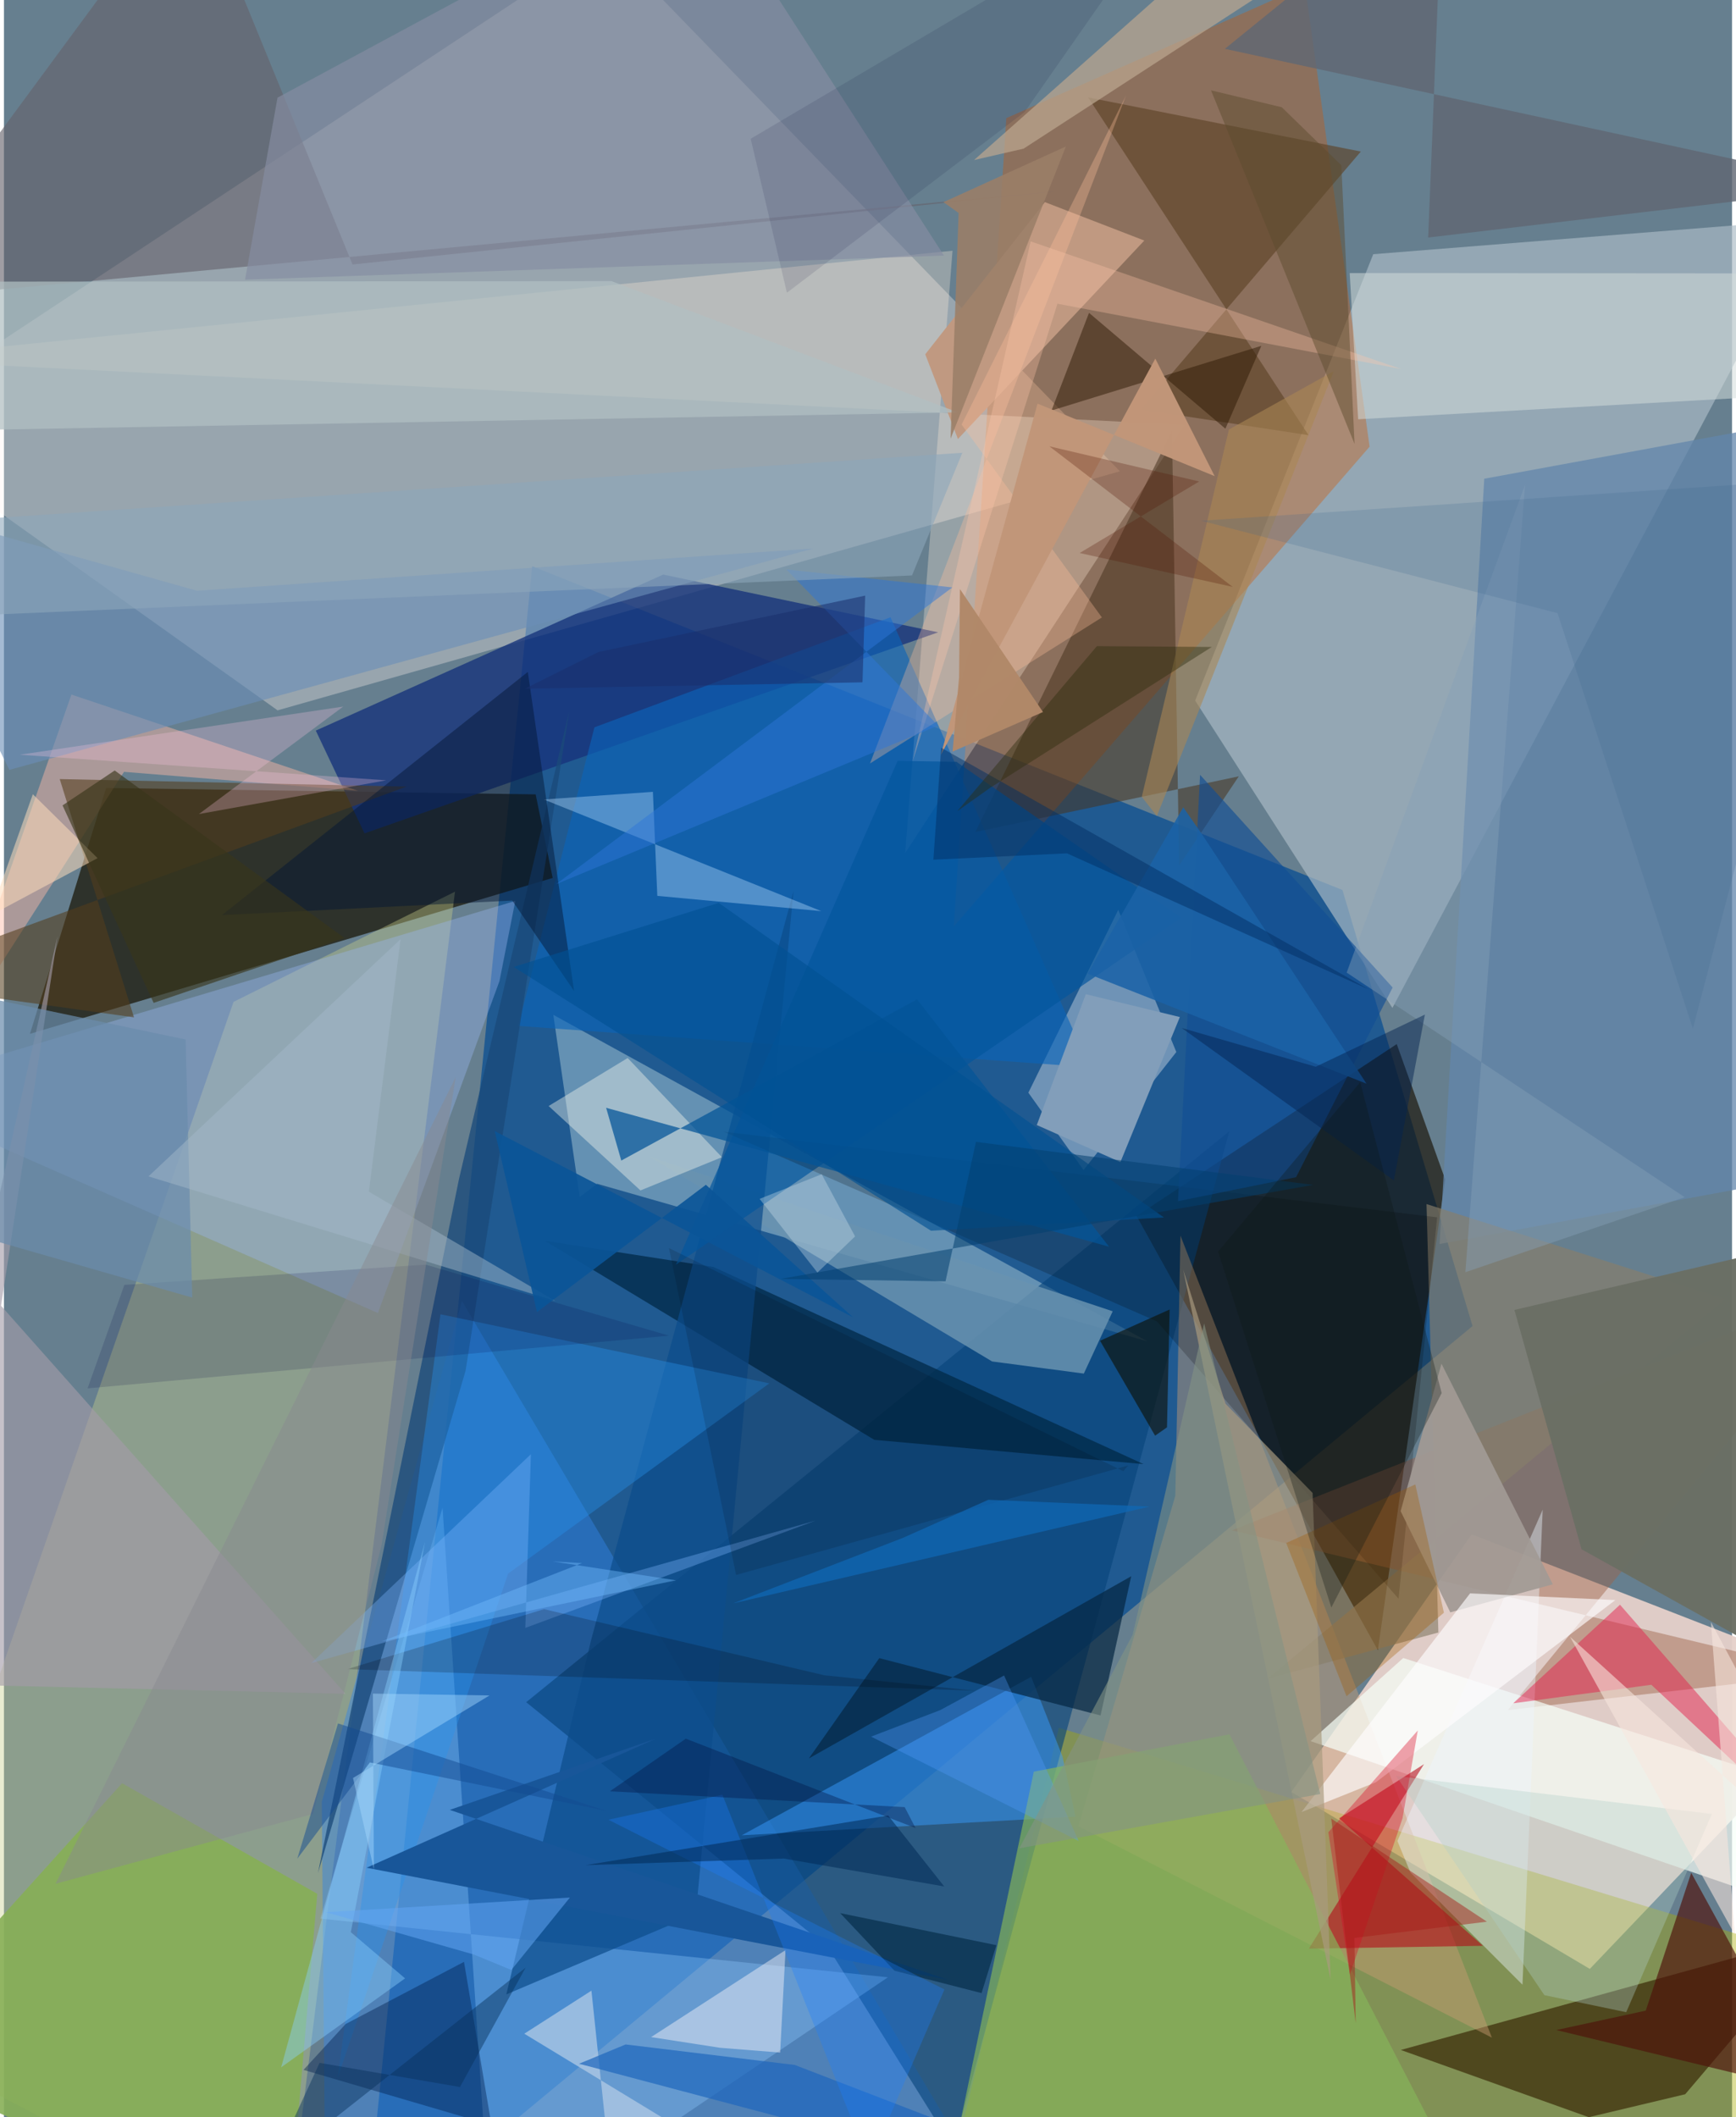 <svg xmlns="http://www.w3.org/2000/svg" width="228" height="278" viewBox="0 0 836 1024"><path fill="#667f8f" d="M0 0h836v1024H0z"/><path fill="#0d5092" fill-opacity=".788" d="M710.463 641.365L174.268 1086l81.311-812.106 391.944 156.553z"/><path fill="#e4cfc9" fill-opacity=".953" d="M898 815.173L767.194 952.295 622.82 866.717l87.208-124.622z"/><path fill="#fff3f1" fill-opacity=".325" d="M-62 205.137L291.352-28.381l248.52 256.329-407.495 115.618z"/><path fill="#1b1708" fill-opacity=".737" d="M265.457 424.625l-8.237-40.41-207.8-3.108-36.85 118.93z"/><path fill="#abbbc5" fill-opacity=".675" d="M576.27 338.837l86.155-215.891 211.76-16.885-202.491 381.434z"/><path fill="#160f00" fill-opacity=".639" d="M697.217 570.438l-32.56 227.712-116.72-210.02 125.85-83.143z"/><path fill="#d25700" fill-opacity=".353" d="M484.915 57.135l-25.42 390.992 201.175-232.1L629.399-6.862z"/><path fill="#aaac00" fill-opacity=".404" d="M449.644 1086L898 1060.54l-26.635-115.12L510.33 835.647z"/><path fill="#c7d08b" fill-opacity=".392" d="M111.06 484.567l107.133-53.29L136.374 1086-62 982.24z"/><path fill="#3485e8" fill-opacity=".455" d="M221.572 629.284l-67.823 242.223 1.553 174.291L491.709 1086z"/><path fill="#77a0bc" fill-opacity=".78" d="M553.156 648.77l-266.191-76.215-8.457 6.373-12.733-88.071z"/><path fill="#342101" fill-opacity=".647" d="M813.34 1012.913l65.985-77.703-203.554 56.286 90.913 32.52z"/><path fill="#08457b" fill-opacity=".62" d="M592.796 547.138L252.64 823.289l146.11 118.756 60.503 97.034z"/><path fill="#feecd8" fill-opacity=".31" d="M-62 173.788l633.185 31.703-135.177 207.046 22.876-291.265z"/><path fill="#17347b" fill-opacity=".796" d="M174.42 403.083l-23.564-49.72 168.082-75.456 132.995 27.922z"/><path fill="#ca9d72" fill-opacity=".439" d="M566.683 723.444L519.8 883.294 719.823 985.54 569.162 597.63z"/><path fill="#93aec8" fill-opacity=".686" d="M495.58 528.494l26.707 37.43 44.869-57.096-28.085-68.77z"/><path fill="#87af56" fill-opacity=".898" d="M136.932 1086L-62 994.493 57.14 862.487l94.428 53.463z"/><path fill="#9d6349" fill-opacity=".455" d="M898 619.574L594.054 740.173 882.01 809.3l-154.49 17.812z"/><path fill="#98b6f0" fill-opacity=".388" d="M239.725 474.498l7.643-38.744L-62 528.157l242.912 106.91z"/><path fill="#0b65b9" fill-opacity=".62" d="M428.897 298.541l-143.245 53.237-36.857 144.408 276.392 20.002z"/><path fill="#48331e" fill-opacity=".537" d="M568.518 418.658l28.862-43.18-127.461 26.924 95.143-194.005z"/><path fill="#92cbff" fill-opacity=".341" d="M212.177 729.19l-59.105 198.78 274.565 28.37L235.853 1086z"/><path fill="#f6fff8" fill-opacity=".698" d="M632.11 842.13L898 933.33v-60.235L676.944 801.92z"/><path fill="#002947" fill-opacity=".741" d="M343.272 612.798l208.038 95.347-130.255-11.747-159.362-96.26z"/><path fill="#6286ab" fill-opacity=".753" d="M694.52 601.677l156.674-28.794L898 198.122l-181.872 33.425z"/><path fill="#c09981" fill-opacity=".992" d="M461.503 212.333l-15.81-40.978 57.879-73.598 48.09 18.586z"/><path fill="#389bff" fill-opacity=".482" d="M496.947 811.02l15.169 38.56 6.254 29.065-161.449 9.028z"/><path fill="#fdbaa6" fill-opacity=".455" d="M-26.618 505.486l59.257-169.55 138.672 46.567-113.225-9.192z"/><path fill="#65626c" fill-opacity=".624" d="M510.159 92.4L-62 145.584 90.97-62l77.656 189.919z"/><path fill="#5e4328" fill-opacity=".643" d="M550.085 198.08l81.029 12.399L524.499 47.12l131.922 26.176z"/><path fill="#b50313" fill-opacity=".565" d="M631.275 942.48l55.711-89.23-41.081 26.226 69.588 61.643z"/><path fill="#6993b0" fill-opacity=".847" d="M312.062 559.333l224.316 74.89-13.968 30.133-44.376-5.87z"/><path fill="#0c4c8c" fill-opacity=".71" d="M334.694 925.766l47.27-494.758-97.95 362.334-40.977 171.267z"/><path fill="#d2dcda" fill-opacity=".537" d="M898 189.246L655.122 202.79l-4.088-70.709 246.966.194z"/><path fill="#052743" fill-opacity=".71" d="M530.496 829.706l14.845-67.334-155.947 88.122 34.074-48.513z"/><path fill="#1b4a7a" fill-opacity=".773" d="M223.316 662.987l-71.424 243.04 68.286-336.013 53.302-226.211z"/><path fill="#85b65a" fill-opacity=".667" d="M498.21 856.887l94.645-18.065L720.846 1086H450.168z"/><path fill="#ecf5ff" fill-opacity=".424" d="M734.618 959.939L680.44 905.71l-6.332-15.286 70.29-160.28z"/><path fill="#03579e" fill-opacity=".698" d="M460.733 368.442l108.747 75.417-244.424 167.825 107.274-243.69z"/><path fill="#877e6a" fill-opacity=".651" d="M611.208 811.973l221.54-183.64-144.557-45.967 5.736 207.223z"/><path fill="#e51f49" fill-opacity=".478" d="M730.155 823.818l51.64-47.68L898 909.527l-101.038-94.656z"/><path fill="#2892ef" fill-opacity=".369" d="M370.276 669.075L211.184 635.68l-49.738 369.282 82.439-243.85z"/><path fill="#011f4b" fill-opacity=".416" d="M144.92 1001.131l20.386-22.196 57.248-30.057 13.296 78.943z"/><path fill="#aad0f6" fill-opacity=".427" d="M316.075 433.304l79.334 7.377-134.284-54.012 52.809-3.68z"/><path fill="#fefcef" fill-opacity=".392" d="M307.924 575.776l39.405-16.082-45.595-47.972-38.245 23.215z"/><path fill="#543c1b" fill-opacity=".569" d="M194.776 380.442l-167.795-3.63 35.931 115.249L-62 474.645z"/><path fill="#4e120a" fill-opacity=".659" d="M750.975 981.862l43.284-9.385 21.994-66.67 58.144 105.88z"/><path fill="#a49ba9" fill-opacity=".624" d="M25.905 452.867l-27.31 178.682 166.606 187.663-220.55-5.181z"/><path fill="#6a8fb7" fill-opacity=".612" d="M93.346 285.734L-62 241.949 2.634 372.362l388.85-107.069z"/><path fill="#185699" d="M175.432 903.355l140.07-62.475-99.825 34.498 240.774 82.117z"/><path fill="#bca78f" fill-opacity=".714" d="M643.551-25.634l-27.274-27.27L469.32 77.401l23.96-5.504z"/><path fill="#fcf9fb" fill-opacity=".439" d="M313.078 985.271l33.258 5.159 29.166 2.33 2.599-49.573z"/><path fill="#868da1" fill-opacity=".675" d="M454.757 123.613l-338.115 11.64 15.696-88.016L335.074-62z"/><path fill-opacity=".2" d="M674.672 773.252L557.777 639.108l-209.649-91.771 345.195 41.439z"/><path fill="#a19a94" fill-opacity=".929" d="M675.672 730.888l24.025 48.948 49.598-13.55-53.874-106.714z"/><path fill="#6b6f65" fill-opacity=".965" d="M730.72 633.565l133.424-31.075L898 824.27l-134.806-74.943z"/><path fill="#b1c0c2" fill-opacity=".725" d="M293.895 135.963l-355.895.3v72.553l523.512-9.356z"/><path fill="#b3cce6" fill-opacity=".725" d="M293.13 1047.429l-8.925-84.62-32.49 20.821 140.672 85.452z"/><path fill="#035598" fill-opacity=".725" d="M291.315 535.809l7.336 25.508 143.1-77.978 92.866 119.653z"/><path fill="#ffc19b" fill-opacity=".325" d="M463.29 205.35l67.86 93.277-112.186 70.634L542.807 46.195z"/><path fill="#031733" fill-opacity=".471" d="M245.892 435.57l29.907 43.733-22.377-154.305-148.025 117.63z"/><path fill="#0e0e01" fill-opacity=".596" d="M556.889 694.38l-26.633-45.9 33.66-15.126-1.273 57.003z"/><path fill="#7eb9ff" fill-opacity=".349" d="M254.923 703.352L148.62 804.425l244.075-68.964-140.478 51.903z"/><path fill="#fffdff" fill-opacity=".639" d="M779.557 773.895l-70.285-3.249-81.565 105.803 36.023-14.467z"/><path fill="#1f67bc" fill-opacity=".71" d="M382.572 998.744L609.335 1086l-331.119-87.844 22.524-9.327z"/><path fill="#829eba" d="M499.658 544.146l23.715-63.302 45.49 11.068-28.758 70.153z"/><path fill="#a99a7e" fill-opacity=".675" d="M570.522 614.234l71.284 343.331-8.732-235.494-42.124-43.143z"/><path fill="#afcec5" fill-opacity=".349" d="M826.233 877.349l-152.72-18.34 71.702 105.976 39.591 8.248z"/><path fill="#606773" fill-opacity=".808" d="M688.992 114.884L696.137-62 590.643 23.617 898 90.25z"/><path fill="#114e95" fill-opacity=".647" d="M671.809 477.625l-93.16-102.87L567.97 580.96l57.12-11.587z"/><path fill="#000109" fill-opacity=".192" d="M469.909 817.739l-73.036-7.46-135.58-31.983-95.15 28.995z"/><path fill="#fec8ab" fill-opacity=".318" d="M496.686 116.75l179.285 61.753-166.31-31.606-70.113 221.465z"/><path fill="#ffc8e5" fill-opacity=".267" d="M164.122 341.747L7.676 365.033l177.249 12.378-90.618 16.313z"/><path fill="#000242" fill-opacity=".153" d="M40.443 671.503l281.353-25.476-117.822-34.383-145.722 9.808z"/><path fill="#2c1803" fill-opacity=".486" d="M524.922 151.317l65.977 56.026 17.38-40.076-101.522 31.297z"/><path fill="#c19679" fill-opacity=".996" d="M500.015 195.224l85.684 35.065-28.703-56.85L453.23 365.097z"/><path fill="#a25900" fill-opacity=".325" d="M696.61 780l-13.838-62.04-62.46 28.342 29.197 74.12z"/><path fill="#fedebb" fill-opacity=".533" d="M13.972 384.143l31.314 30.911L-62 472.414v125.657z"/><path fill="#002743" fill-opacity=".616" d="M430.803 953.168L472.933 964l7.166-23.187-75.558-15.5z"/><path fill="#d80622" fill-opacity=".365" d="M676.603 879.346l7.364-42.394-43.26 49.252 10.403 68.885z"/><path fill="#aa8654" fill-opacity=".588" d="M643.339 179.523l-85.587 215.172-7.302-9.285 42.154-177.677z"/><path fill="#000008" fill-opacity=".137" d="M541.473 711.558L321.726 603.659l32.458 158.087 189.66-52.932z"/><path fill="#8ad0ff" fill-opacity=".412" d="M203.72 745.663l-69.617 254.233 59.951-43.028-26.246-22.337z"/><path fill="#1a7efe" fill-opacity=".31" d="M454.983 962.223l-36.35 84.338-71.077-178.5-55.146 12.076z"/><path fill="#9b7f68" fill-opacity=".878" d="M454.506 97.776l7.333 5.232-3.884 109.164 55.79-141.334z"/><path fill="#f8e7dd" fill-opacity=".573" d="M837.36 935.78l-79.73-144.13L898 918.969l-72.219-134.47z"/><path fill="#1b62a7" fill-opacity=".875" d="M570.514 390.469l8.834 12.713 79.84 120.964-134.94-53.225z"/><path fill="#002a57" fill-opacity=".537" d="M427.753 878.095l27.111 34.316-77.622-13.498-95.89 3.205z"/><path fill="#6a8cac" fill-opacity=".71" d="M87.882 502.764l3.211 124.844-133.701-38.41-12.42-116.38z"/><path fill="#63a7f4" fill-opacity=".529" d="M155.724 924.865l118.06-7.082-28.323 35.023-18.075-7.445z"/><path fill="#2e75d8" fill-opacity=".486" d="M378.483 275.418l73.444 75.507-184.791 76.71 191.671-143.527z"/><path fill="#022d61" fill-opacity=".475" d="M449.636 415.796l3.753-54.168 206.9 116.928-146.032-65.824z"/><path fill="#5c4b2e" fill-opacity=".471" d="M653.385 214.708L583.945 43.7l34.239 8.177 28.804 28.048z"/><path fill="#000038" fill-opacity=".106" d="M378.769 141.577L361.244 67.1 571.378-56.912 493.76 54.195z"/><path fill="#0f68b5" fill-opacity=".737" d="M434.786 743.863L352.748 775.5l201.478-46.82-78.01-3.28z"/><path fill="#a3bacb" fill-opacity=".471" d="M191.875 454.237l-15.325 122.15 90.05 52.78-196.678-60.193z"/><path fill="#88888f" fill-opacity=".463" d="M182.697 747.23l35.828-226.225-193.557 390.11 124.605-33.793z"/><path fill="#531805" fill-opacity=".278" d="M578.224 232.868l-57.845 34.605 74.042 16.378-88.677-67.984z"/><path fill="#8da7ba" fill-opacity=".584" d="M-62 254.443l54.504 42.9 446.78-19.019 24.355-59.329z"/><path fill="#07315b" fill-opacity=".455" d="M220.592 1009.425l31.746-57.714-123.21 97.176 23.566-51.162z"/><path fill="#a51c19" fill-opacity=".471" d="M653.943 978.62l-11.837-99.044 75.294 49.877-64.085 7.854z"/><path fill="#549eff" fill-opacity=".325" d="M483.835 810.375l36.121 80.075-100.458-50.509 33.488-12.839z"/><path fill="#849385" fill-opacity=".584" d="M636.798 867.715l-145.588 26.24 54.826-103.276 34.58-150.594z"/><path fill="#134b91" fill-opacity=".49" d="M177.04 852.424l114.464 23.448-129.902-42.315-19.682 65.4z"/><path fill="#cbdfea" fill-opacity=".365" d="M365.547 579.858l30.043-11.937L411.752 598l-18.22 17.504z"/><path fill="#001544" fill-opacity=".373" d="M329.87 840.934l111.127 43.23-5.245-10.12-142.62-7.66z"/><path fill="#87a0b7" fill-opacity=".42" d="M706.99 615.332l28.849-380.739-86.28 235.822L813.08 579.04z"/><path fill="#04234f" fill-opacity=".471" d="M634.614 515.945l52.79-25.227-14.988 80.202-102.656-73.73z"/><path fill="#2d2c0e" fill-opacity=".42" d="M461.16 392.35l67.568-79.832 55.579.395-107.1 68.055z"/><path fill="#005194" fill-opacity=".631" d="M448.491 595.275L246.58 467.67l99.2-30.986 215.39 152.161z"/><path fill="#b18869" fill-opacity=".984" d="M458.921 363.514l43.734-19.139-40.166-59.443-.431 42.682z"/><path fill="#0a5598" fill-opacity=".91" d="M410.833 637.188l-71.25-64.145-81.723 61.555-20.437-87.527z"/><path fill="#03406f" fill-opacity=".541" d="M455.504 619.731l-79.878-1.16 257.78-45.482-163.175-20.8z"/><path fill="#38361b" fill-opacity=".627" d="M164.715 453.656l-92.301 31.406-44.076-95.518 25.235-16.886z"/><path fill="#1a306c" fill-opacity=".557" d="M416.633 288.083l-1.291 41.939-163.312 3.075 35.559-17.75z"/><path fill="#101815" fill-opacity=".31" d="M642.152 777.504l-54.787-172.15 68.758-81.938 39.406 150.362z"/><path fill="#3d6690" fill-opacity=".2" d="M817.055 497.545l69.706-266.348-307.621 20.666 172.437 44.691z"/><path fill="#72bcfe" fill-opacity=".427" d="M325.09 764.335l-142.263 29.561 96.848-37.878-14.239-.807z"/><path fill="#a9dbff" fill-opacity=".435" d="M178.486 819.129l.482 85.11-10.108-44.292 66.047-39.92z"/></svg>